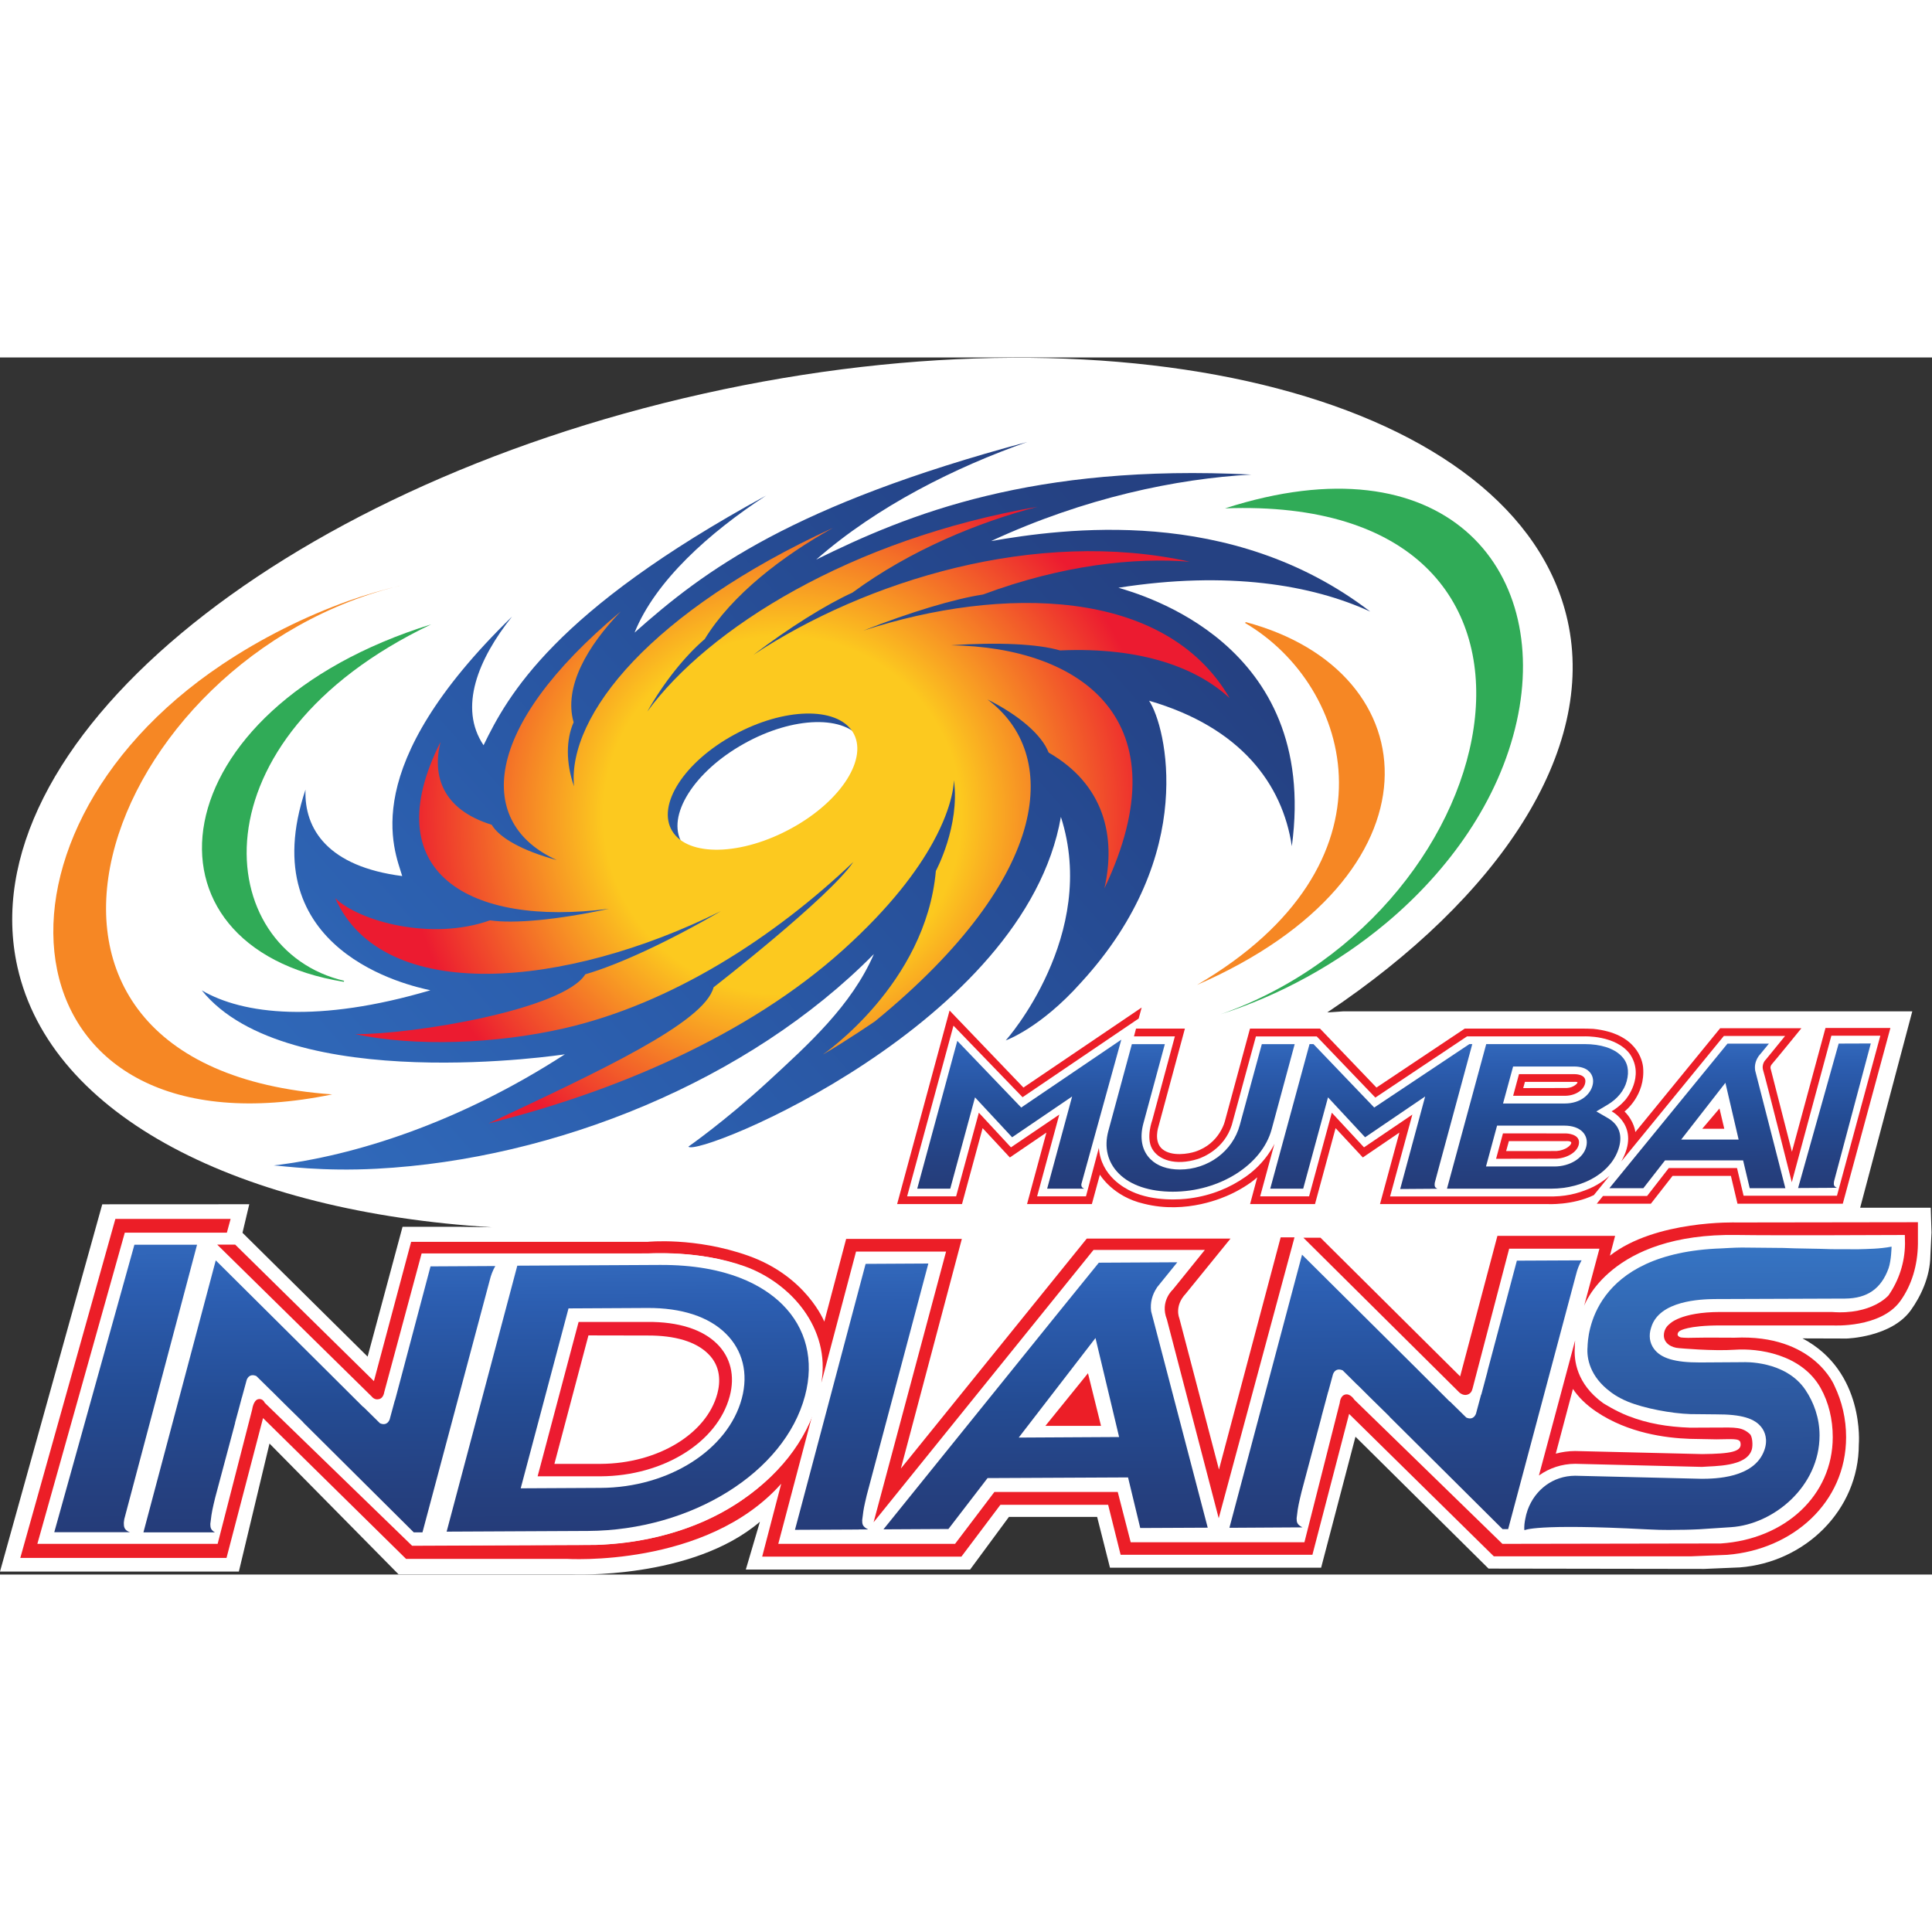 <?xml version="1.0" encoding="UTF-8" standalone="no"?>
<svg xmlns:dc="http://purl.org/dc/elements/1.1/" xmlns:cc="http://creativecommons.org/ns#"
  xmlns:rdf="http://www.w3.org/1999/02/22-rdf-syntax-ns#" xmlns:svg="http://www.w3.org/2000/svg"
  xmlns="http://www.w3.org/2000/svg" viewBox="0 0 917.013 577.68" height="50px" width="50px" xml:space="preserve"
  id="svg2" version="1.1">
  <rect x="0" y="0" width="917.013" height="577.68" fill="#333333" stroke="none"/>
  <defs id="defs6">
    <clipPath id="clipPath22" clipPathUnits="userSpaceOnUse">
      <path id="path20"
        d="m 974.52,1456.69 c 287.59,33.76 660.95,152.36 1036.93,395.75 0,0 -245.98,-37.9 -531.69,-27.97 -285.28,9.68 -609.393,66.95 -761.209,255.57 146.808,-86.14 415.229,-117.36 813.929,0.41 -34.93,7.69 -195.24,41.72 -322.23,147.63 -126.07,104.94 -218.57,280.3 -122.44,566.89 -5.47,-141.42 80.97,-274.16 344.35,-307.85 -13.74,46.74 -55.11,142.85 -22.92,296.18 32.23,152.18 137.86,359.07 414.08,627.88 -120.67,-150.97 -191.63,-324.41 -101.51,-458.21 42.79,87.87 104.94,207.31 252.55,357.26 145.64,148.05 375.84,325.81 753.12,531.47 -201.76,-131.52 -393.84,-303.38 -467.98,-487.7 124.12,110.55 264.99,225.02 480.24,339.4 213.51,113.28 500.19,227.5 917.46,339.21 -253.07,-88.97 -532.73,-227.23 -751.03,-418.73 162.79,80.5 356.34,166.74 606.2,226.92 249.06,60.15 554.64,95.42 943.07,75.89 -266.36,-14.82 -593.06,-82.27 -926.53,-236.77 126.29,21.92 340.79,53.86 583.6,33.51 243.19,-20.53 518,-94.03 766.53,-284.68 -207.21,95.57 -508.38,145.91 -896.62,84.98 38.71,-11.75 216.59,-61.16 372.51,-195.55 157.23,-135.9 294.26,-359.51 244.93,-724.73 -33.09,221.14 -182.2,423.32 -508.27,517.91 30.78,-46.02 73.44,-182.64 58.35,-363.13 -14.91,-182.66 -91.29,-412.05 -300.55,-640.13 -144.98,-162.88 -268.13,-206.16 -268.13,-206.16 0,0 84.08,93.84 149.93,241.48 65.84,146.33 113.86,344.44 46.35,554.32 -64.08,-367.69 -383.7,-669.93 -694.08,-876.01 -314.7,-209.29 -617,-318.02 -632.34,-298.1 0,0 129.95,90.78 279.83,228.34 148.39,136.64 300.83,273.51 380.82,457.49 -445.4,-451.69 -1135.39,-730.83 -1769.89,-764.43 -195.47,-10.44 -331.15,9.76 -367.36,11.66 z" />
    </clipPath>
    <linearGradient id="linearGradient34" spreadMethod="pad"
      gradientTransform="matrix(-3692.68,-3324.91,3324.91,-3692.68,3966.71,3705.26)" gradientUnits="userSpaceOnUse"
      y2="0" x2="1" y1="0" x1="0">
      <stop id="stop24" offset="0" style="stop-opacity:1;stop-color:#254182" />
      <stop id="stop26" offset="0.116" style="stop-opacity:1;stop-color:#25478d" />
      <stop id="stop28" offset="0.491" style="stop-opacity:1;stop-color:#2b5dac" />
      <stop id="stop30" offset="0.8" style="stop-opacity:1;stop-color:#326dbe" />
      <stop id="stop32" offset="1" style="stop-opacity:1;stop-color:#3674c3" />
    </linearGradient>
    <clipPath id="clipPath46" clipPathUnits="userSpaceOnUse">
      <path id="path44"
        d="m 2819.94,2658.19 v 0 c -178.51,-98.74 -370.27,-103.62 -426.53,-10.51 -55.86,92.44 43.04,246.11 221.21,342.94 176.24,96.15 363.96,100.63 421.37,10.19 57.62,-91.12 -38.4,-244.81 -216.05,-342.62 z m 221.47,-117.03 v 0 0 z m 1336.93,579.62 c -114.61,197.86 -318.24,297.94 -553.82,328.39 -235.61,30.38 -504.52,-7.78 -750.11,-87.99 169.29,66.7 324.82,113.07 425.89,128.44 284.42,105.85 540.44,132.43 736.02,116.78 -273.91,60.67 -562.73,43.69 -832.19,-21.27 -270.47,-65.31 -522.81,-178.66 -721.51,-310.44 128.62,97.76 257.54,178.19 352.63,221.65 208.22,152.84 449.46,250.92 659.7,305.88 -335.02,-58.09 -627.13,-166.36 -862.91,-296.27 -237.81,-131.18 -419.09,-285.1 -527.08,-432.9 59.2,104.51 134.61,198.14 204.33,257.77 96.94,158.58 277.02,295.79 456.25,395.93 -321.95,-148.05 -557.96,-314.3 -710.36,-474.53 -153.72,-162.04 -223.2,-318.79 -211.29,-445.56 -29.3,83.57 -28.59,166.43 -1.36,228 -36.21,126.13 49.44,272.01 167.7,394.49 -249.51,-208.3 -378.48,-396.31 -408.95,-548.84 -30.71,-154.5 37.94,-271.45 181.27,-336.15 -121.52,32.44 -204.32,79.19 -231.71,125.62 -175.53,54.29 -212.36,174.53 -182.41,294.45 -233.7,-463.46 101.92,-658.25 599.74,-593.62 -185.83,-39.96 -339.87,-53.62 -423.54,-41.14 -208.02,-74.14 -464.73,-4.04 -551.01,78.95 84.65,-190.34 289.66,-271.03 543.35,-269.31 253.71,1.91 554.25,86.25 829.77,223.07 -186.55,-108.59 -364.31,-190.69 -482.65,-224.88 -77.72,-125.21 -611.14,-214.34 -819.64,-213.11 213.92,-45.03 500.42,-35.16 745.48,21.03 383.79,88.39 746.77,323.99 1028.44,591.97 0,0 0.76,0.83 1.71,2.07 -0.22,-0.75 -0.95,-1.24 -1.71,-2.07 -85.56,-126.44 -497.53,-446.22 -497.53,-446.22 -32.45,-126.03 -407.75,-299.42 -801.1,-484.54 443.37,110.39 921.05,309.69 1264.12,619.45 167.18,150.94 263.43,281.45 318.21,381.34 75.71,137.53 74.31,219.47 74.31,219.47 0,0 0,0.41 0.39,0.5 21.77,-162.22 -64.41,-321.77 -64.41,-321.77 -35.95,-403.84 -402.57,-653.87 -402.57,-653.87 83.14,48.09 186.12,118.58 186.12,118.58 318.79,260.95 483.7,500.96 535.59,698.73 51.16,195.64 -6.51,351.46 -135.39,447.07 114.32,-57.03 193.88,-126.97 217.85,-189.03 197.88,-113.95 240.61,-298.58 198.61,-483.4 143.46,301.24 120.94,516.58 5.97,656.62 -114.02,138.87 -321.08,205.65 -552.58,208.72 168.09,11.66 310.38,4.79 388.45,-18.29 293.36,13.05 489.4,-63.83 603.93,-169.77 v 0 z" />
    </clipPath>
    <radialGradient id="radialGradient56" spreadMethod="pad"
      gradientTransform="matrix(1818.13,0,0,1818.13,2785.98,2704.32)" gradientUnits="userSpaceOnUse" r="1" cy="0" cx="0"
      fy="0" fx="0">
      <stop id="stop48" offset="0" style="stop-opacity:1;stop-color:#fcc91f" />
      <stop id="stop50" offset="0.35" style="stop-opacity:1;stop-color:#fcc91f" />
      <stop id="stop52" offset="0.74" style="stop-opacity:1;stop-color:#ec1b30" />
      <stop id="stop54" offset="1" style="stop-opacity:1;stop-color:#ec1b30" />
    </radialGradient>
    <clipPath id="clipPath76" clipPathUnits="userSpaceOnUse">
      <path id="path74"
        d="m 4175.91,1363.18 c -82.14,0 -150.33,22.6 -191.98,64.54 -39.87,39.74 -53.25,93.36 -37.39,151.88 l 83.72,309.02 h 117.41 l -76.53,-282.71 c -13.92,-51.71 -5.01,-96.84 25.25,-126.77 24.13,-24.26 60.45,-37 104.61,-37 100.6,0 188.34,65.13 213.54,158.33 l 78.48,288.15 h 117 l -82.07,-303.4 c -34.44,-126.79 -185.68,-222.04 -352.04,-222.04 v 0 z" />
    </clipPath>
    <linearGradient id="linearGradient88" spreadMethod="pad"
      gradientTransform="matrix(-2.754,526.192,-526.192,-2.754,4276.84,1363.69)" gradientUnits="userSpaceOnUse"
      y2="0" x2="1" y1="0" x1="0">
      <stop id="stop78" offset="0" style="stop-opacity:1;stop-color:#253c79" />
      <stop id="stop80" offset="0.184" style="stop-opacity:1;stop-color:#254181" />
      <stop id="stop82" offset="0.483" style="stop-opacity:1;stop-color:#244c94" />
      <stop id="stop84" offset="0.859" style="stop-opacity:1;stop-color:#2c5eb1" />
      <stop id="stop86" offset="1" style="stop-opacity:1;stop-color:#3268bb" />
    </linearGradient>
    <clipPath id="clipPath98" clipPathUnits="userSpaceOnUse">
      <path id="path96"
        d="m 5986.25,1548.89 h 204.51 l -47.08,202.1 z m 244.02,-173.31 -23.55,99.16 h -278.01 l -77.26,-99.16 h -120.92 l 335.19,410.42 85.31,104.34 h 147.53 l -36.68,-44.53 -0.71,-1.23 c -9.67,-14.58 -14.01,-30.62 -11.84,-46.92 l 0.09,-1.99 107.75,-420.09 h -126.9 z" />
    </clipPath>
    <linearGradient id="linearGradient110" spreadMethod="pad"
      gradientTransform="matrix(-2.7,515.83,-515.83,-2.7,6043.85,1373.93)" gradientUnits="userSpaceOnUse" y2="0"
      x2="1" y1="0" x1="0">
      <stop id="stop100" offset="0" style="stop-opacity:1;stop-color:#253c79" />
      <stop id="stop102" offset="0.184" style="stop-opacity:1;stop-color:#254181" />
      <stop id="stop104" offset="0.483" style="stop-opacity:1;stop-color:#244c94" />
      <stop id="stop106" offset="0.859" style="stop-opacity:1;stop-color:#2c5eb1" />
      <stop id="stop108" offset="1" style="stop-opacity:1;stop-color:#3268bb" />
    </linearGradient>
    <clipPath id="clipPath124" clipPathUnits="userSpaceOnUse">
      <path id="path122"
        d="m 5351.91,1677.24 h 219.54 c 56.63,0 90.36,31.79 98.99,63.58 5.29,18.94 1.08,37.72 -11.91,50.31 -11.8,11.93 -30.23,17.89 -54.8,17.89 h -215.95 z m -60.69,-224.27 h 243.5 c 54.72,0 102.38,29.13 113.16,69.42 5.64,20.87 0.87,40.15 -13.29,54.46 -13.93,13.84 -36.28,21.61 -64.17,21.61 h -239.74 z m -138.92,-79.02 139.75,514.82 h 350.29 c 57.25,0 103.64,-14.81 130.64,-41.97 22.88,-22.74 29.36,-53.13 19.16,-90.52 -9.03,-33.1 -33.08,-62.81 -67.56,-83.16 l -40.47,-24.09 40.47,-23.36 c 38.91,-22.58 52.89,-58.17 40.74,-102.85 -23.86,-87.89 -123.44,-148.87 -242.35,-148.87 H 5152.3 Z" />
    </clipPath>
    <linearGradient id="linearGradient136" spreadMethod="pad"
      gradientTransform="matrix(-2.703,516.026,-516.026,-2.703,5475.65,1373.68)" gradientUnits="userSpaceOnUse" y2="0"
      x2="1" y1="0" x1="0">
      <stop id="stop126" offset="0" style="stop-opacity:1;stop-color:#253c79" />
      <stop id="stop128" offset="0.184" style="stop-opacity:1;stop-color:#254181" />
      <stop id="stop130" offset="0.483" style="stop-opacity:1;stop-color:#244c94" />
      <stop id="stop132" offset="0.859" style="stop-opacity:1;stop-color:#2c5eb1" />
      <stop id="stop134" offset="1" style="stop-opacity:1;stop-color:#3268bb" />
    </linearGradient>
    <clipPath id="clipPath148" clipPathUnits="userSpaceOnUse">
      <path id="path146"
        d="m 6529.73,1393.71 c 0,0.59 0.41,3.48 0.85,6.7 l 130.8,490.59 -114.42,-0.41 -144.39,-514.34 h 4.64 l 116.32,0.68 0.65,0.24 h 0.09 16.3 c -10.43,4.95 -10.84,9.58 -10.84,16.54 z" />
    </clipPath>
    <linearGradient id="linearGradient160" spreadMethod="pad"
      gradientTransform="matrix(-2.671,513.594,-513.594,-2.671,6533.32,1376.91)" gradientUnits="userSpaceOnUse"
      y2="0" x2="1" y1="0" x1="0">
      <stop id="stop150" offset="0" style="stop-opacity:1;stop-color:#253c79" />
      <stop id="stop152" offset="0.184" style="stop-opacity:1;stop-color:#254181" />
      <stop id="stop154" offset="0.483" style="stop-opacity:1;stop-color:#244c94" />
      <stop id="stop156" offset="0.859" style="stop-opacity:1;stop-color:#2c5eb1" />
      <stop id="stop158" offset="1" style="stop-opacity:1;stop-color:#3268bb" />
    </linearGradient>
    <clipPath id="clipPath170" clipPathUnits="userSpaceOnUse">
      <path id="path168"
        d="m 5108.37,1389.17 c 0,0.16 0.2,3.07 0.49,6.05 l 18.03,67.17 115.5,426.38 h -10.26 l -338.95,-225.86 -216.31,225.86 h -13.96 l -139.93,-514.82 h 117.36 l 88.34,325.13 132.07,-142.1 213.87,145.33 -88.9,-329.55 117.6,0.83 14.82,0.18 c -9.57,4.63 -9.77,8.78 -9.77,15.4 z" />
    </clipPath>
    <linearGradient id="linearGradient182" spreadMethod="pad"
      gradientTransform="matrix(-2.711,517.692,-517.692,-2.711,4884.05,1372.23)" gradientUnits="userSpaceOnUse"
      y2="0" x2="1" y1="0" x1="0">
      <stop id="stop172" offset="0" style="stop-opacity:1;stop-color:#253c79" />
      <stop id="stop174" offset="0.184" style="stop-opacity:1;stop-color:#254181" />
      <stop id="stop176" offset="0.483" style="stop-opacity:1;stop-color:#244c94" />
      <stop id="stop178" offset="0.859" style="stop-opacity:1;stop-color:#2c5eb1" />
      <stop id="stop180" offset="1" style="stop-opacity:1;stop-color:#3268bb" />
    </linearGradient>
    <clipPath id="clipPath192" clipPathUnits="userSpaceOnUse">
      <path id="path190"
        d="m 3850.36,1389.17 c 0,0.25 0,0.83 0.22,1.57 l 142.09,513.84 -356.4,-241.67 -227.58,237.38 L 3266,1373.95 h 117.57 l 88.17,325.13 132.08,-142.1 213.74,145.33 -88.95,-328.38 h 5.48 v 0 h 1.51 67.71 41.27 0.81 v 0 h 14.82 c -9.63,4.74 -9.85,8.94 -9.85,15.24 z" />
    </clipPath>
    <linearGradient id="linearGradient204" spreadMethod="pad"
      gradientTransform="matrix(-2.774,529.946,-529.946,-2.774,3630.73,1372.73)" gradientUnits="userSpaceOnUse"
      y2="0" x2="1" y1="0" x1="0">
      <stop id="stop194" offset="0" style="stop-opacity:1;stop-color:#253c79" />
      <stop id="stop196" offset="0.184" style="stop-opacity:1;stop-color:#254181" />
      <stop id="stop198" offset="0.483" style="stop-opacity:1;stop-color:#244c94" />
      <stop id="stop200" offset="0.859" style="stop-opacity:1;stop-color:#2c5eb1" />
      <stop id="stop202" offset="1" style="stop-opacity:1;stop-color:#3268bb" />
    </linearGradient>
    <clipPath id="clipPath222" clipPathUnits="userSpaceOnUse">
      <path id="path220"
        d="m 462.734,150.781 c -21.39,7.188 -21.839,20.168 -21.839,33.848 0,0.652 0.664,6.359 1.644,12.73 L 701.66,1174.41 H 478.59 L 193.27,150.781 Z" />
    </clipPath>
    <linearGradient id="linearGradient234" spreadMethod="pad"
      gradientTransform="matrix(-5.322,1023.51,-1023.51,-5.322,450.127,150.72)" gradientUnits="userSpaceOnUse"
      y2="0" x2="1" y1="0" x1="0">
      <stop id="stop224" offset="0" style="stop-opacity:1;stop-color:#253c79" />
      <stop id="stop226" offset="0.184" style="stop-opacity:1;stop-color:#254181" />
      <stop id="stop228" offset="0.483" style="stop-opacity:1;stop-color:#244c94" />
      <stop id="stop230" offset="0.859" style="stop-opacity:1;stop-color:#2c5eb1" />
      <stop id="stop232" offset="1" style="stop-opacity:1;stop-color:#3268bb" />
    </linearGradient>
    <clipPath id="clipPath252" clipPathUnits="userSpaceOnUse">
      <path id="path250"
        d="m 3627.37,487.68 357.47,1.992 -84.11,352.539 z m 432.73,-322 -43.4,180.14 -500.28,-2.379 -139.33,-181.261 -231.36,-1.231 611.25,757.383 155.63,192.078 279.52,1.49 -71.82,-88.71 -1.03,-1.82 c -17.13,-25.581 -24.02,-54.05 -20.6,-82.511 l 0.54,-2.98 201.18,-769.059 -240.3,-1.14 z" />
    </clipPath>
    <linearGradient id="linearGradient264" spreadMethod="pad"
      gradientTransform="matrix(-4.917,945.613,-945.613,-4.917,3723.06,163.82)" gradientUnits="userSpaceOnUse"
      y2="0" x2="1" y1="0" x1="0">
      <stop id="stop254" offset="0" style="stop-opacity:1;stop-color:#253c79" />
      <stop id="stop256" offset="0.184" style="stop-opacity:1;stop-color:#254181" />
      <stop id="stop258" offset="0.483" style="stop-opacity:1;stop-color:#244c94" />
      <stop id="stop260" offset="0.859" style="stop-opacity:1;stop-color:#2c5eb1" />
      <stop id="stop262" offset="1" style="stop-opacity:1;stop-color:#3268bb" />
    </linearGradient>
    <clipPath id="clipPath274" clipPathUnits="userSpaceOnUse">
      <path id="path272"
        d="m 1854.07,307.02 284.93,1.492 c 242.16,1.226 453.44,135.308 502.44,318.687 23.79,89.551 3.18,171.391 -57.2,230.883 -60.9,60.18 -157.61,91.809 -279.05,91.059 L 2024.32,947.66 1854.07,307.02 Z m -263.75,-154.258 251.63,947.008 508.14,2.63 c 241.08,1.24 369.49,-75.41 434.76,-139.869 86.09,-84.902 115.08,-200.851 81.47,-326.312 -72.29,-272.348 -404.13,-479.008 -772.25,-481 z" />
    </clipPath>
    <linearGradient id="linearGradient286" spreadMethod="pad"
      gradientTransform="matrix(-4.918,945.833,-945.833,-4.918,2236.65,155.96)" gradientUnits="userSpaceOnUse"
      y2="0" x2="1" y1="0" x1="0">
      <stop id="stop276" offset="0" style="stop-opacity:1;stop-color:#253c79" />
      <stop id="stop278" offset="0.184" style="stop-opacity:1;stop-color:#254181" />
      <stop id="stop280" offset="0.483" style="stop-opacity:1;stop-color:#244c94" />
      <stop id="stop282" offset="0.859" style="stop-opacity:1;stop-color:#2c5eb1" />
      <stop id="stop284" offset="1" style="stop-opacity:1;stop-color:#3268bb" />
    </linearGradient>
    <clipPath id="clipPath296" clipPathUnits="userSpaceOnUse">
      <path id="path294"
        d="m 3070.02,193.469 c 0,1.48 3.71,28.39 3.99,30.972 2.03,15.707 9.48,46.188 12.24,58.09 l 219.31,824.909 -223.36,-1.23 -227.47,-856.62 -24.09,-90.391 v 0 l 223.25,1.082 h 3.83 l 0.09,0.27 33.23,0.148 c -20.25,10.02 -21.02,19.121 -21.02,32.77 z" />
    </clipPath>
    <linearGradient id="linearGradient308" spreadMethod="pad"
      gradientTransform="matrix(-4.918,945.851,-945.851,-4.918,3070.56,160.34)" gradientUnits="userSpaceOnUse"
      y2="0" x2="1" y1="0" x1="0">
      <stop id="stop298" offset="0" style="stop-opacity:1;stop-color:#253c79" />
      <stop id="stop300" offset="0.184" style="stop-opacity:1;stop-color:#254181" />
      <stop id="stop302" offset="0.483" style="stop-opacity:1;stop-color:#244c94" />
      <stop id="stop304" offset="0.859" style="stop-opacity:1;stop-color:#2c5eb1" />
      <stop id="stop306" offset="1" style="stop-opacity:1;stop-color:#3268bb" />
    </linearGradient>
    <clipPath id="clipPath318" clipPathUnits="userSpaceOnUse">
      <path id="path316"
        d="M 5401.13,1117.65 5296.79,725.289 v 0 l -0.18,-1.828 -21.85,-81.852 -1.25,-2.14 -17.96,-66.867 c -9,-21.59 -25.56,-17.711 -34.63,-13.512 l -56.75,55.711 c -0.5,0.668 -1.48,1.258 -2.15,1.648 l -1.84,1.36 -100.88,100.589 -5.31,5.411 v 0 l -417.74,415.111 -258.66,-972.49 227.17,1.332 v 0 l 33.07,0.148 c -20.2,10.031 -20.77,19.059 -20.91,32.531 0,1.739 3.69,28.551 3.98,31.278 2.85,19.793 13.62,63.07 13.62,63.07 l 70.74,265.723 H 4705 l 12.93,48.258 11.11,41.472 0.41,0.567 17.04,62.55 c 8.6,21.532 25.58,17.563 34.6,13.52 l 52.18,-51.75 1.19,-0.738 46.49,-46.25 67.09,-65.879 h -0.68 l 402.85,-400.551 h 19.88 l 241.79,906.529 c 4.35,18.11 11.01,34.92 19.71,50.49 l -230.46,-1.08 z" />
    </clipPath>
    <linearGradient id="linearGradient330" spreadMethod="pad"
      gradientTransform="matrix(-5.101,980.996,-980.996,-5.101,5007.1,159.83)" gradientUnits="userSpaceOnUse" y2="0"
      x2="1" y1="0" x1="0">
      <stop id="stop320" offset="0" style="stop-opacity:1;stop-color:#253c79" />
      <stop id="stop322" offset="0.184" style="stop-opacity:1;stop-color:#254181" />
      <stop id="stop324" offset="0.483" style="stop-opacity:1;stop-color:#244c94" />
      <stop id="stop326" offset="0.859" style="stop-opacity:1;stop-color:#2c5eb1" />
      <stop id="stop328" offset="1" style="stop-opacity:1;stop-color:#3268bb" />
    </linearGradient>
    <clipPath id="clipPath340" clipPathUnits="userSpaceOnUse">
      <path id="path338"
        d="m 6428.76,657.172 c 29.64,-43.953 50.16,-99.953 50.16,-161.621 0,-182.071 -163.39,-316.949 -315.27,-326.871 l -113.28,-7.481 c -39.67,-1.969 -68.64,-1.969 -74.44,-1.969 0,0 -51.97,-1.75 -112.14,1.719 -399.18,21.02 -435.72,-3.219 -435.72,-3.219 -1.91,12.989 0.99,30.469 3.36,42.04 1.48,8.621 4.12,19.019 8.15,30.472 26.28,71.906 89.95,121.067 168.81,121.559 l 451.38,-10.922 c 46.2,0.332 186.65,1.75 222.44,101.633 14.09,38.898 0.86,66.547 -8.23,79.199 -24.81,35.168 -74.94,48.91 -162.81,48.668 l -91.79,0.902 c -68.38,2.239 -163.78,20.278 -222.39,44.028 -40.2,16.461 -62.46,35.082 -62.46,35.082 -73.45,54.461 -85.29,120.089 -81.77,159.961 1.12,37.168 13.12,335.098 476.77,350.968 0,0 49.22,2.99 72.67,2.99 l 148.17,-1.42 c 47.16,-2.3 122.19,-2.3 171.43,-4.35 33.68,-0.29 60.32,0 94.17,-0.29 34.61,1.09 75.99,1.09 119.38,9.28 0,0 -0.94,-48.89 -10.67,-76.95 -26.23,-72.67 -75.62,-107.271 -154.96,-107.99 l -466.37,-1.668 c -46.45,-0.75 -194.88,-5.031 -223.72,-100.383 l -0.67,-2.059 c -8.81,-26.98 -5.25,-53.531 10.09,-74.398 24.94,-34.434 75.49,-49.172 164.07,-48.91 l 154.32,0.976 c 0,0 149.73,7.774 221.32,-98.976 z" />
    </clipPath>
    <linearGradient id="linearGradient346" spreadMethod="pad"
      gradientTransform="matrix(-5.261,1004.58,-1004.58,-5.261,6084.06,159.51)" gradientUnits="userSpaceOnUse"
      y2="0" x2="1" y1="0" x1="0">
      <stop id="stop342" offset="0" style="stop-opacity:1;stop-color:#254182" />
      <stop id="stop344" offset="1" style="stop-opacity:1;stop-color:#3674c3" />
    </linearGradient>
    <clipPath id="clipPath366" clipPathUnits="userSpaceOnUse">
      <path id="path364"
        d="M 1532.98,1097.28 1429.04,705.09 v 0 l -0.5,-1.828 -21.82,-82.09 -1.03,-1.82 -18.21,-67.133 c -8.86,-21.418 -25.7,-17.617 -34.59,-13.508 l -56.7,55.891 c -0.66,0.589 -1.57,1.078 -2.06,1.82 l -2.04,1.25 -100.92,100.539 -5.29,5.309 v 0 L 768.254,1118.64 510.746,150.27 h 254.442 c -15.555,8.96 -16.102,17.64 -16.266,30.199 0,1.48 3.73,28.39 3.961,31.062 2.621,19.77 13.527,62.969 13.527,62.969 l 70.934,265.75 h -0.465 l 13.086,48.141 11.094,41.711 0.386,0.648 16.953,62.25 c 8.825,21.691 25.618,17.719 34.516,13.719 l 52.422,-51.688 1.035,-0.769 46.719,-46.512 66.91,-65.809 h -0.7 L 1473.27,150.25 h 31.03 l 239.57,897.94 c 4.28,18.03 10.92,35 19.79,50.32 l -230.68,-1.23 z" />
    </clipPath>
    <linearGradient id="linearGradient378" spreadMethod="pad"
      gradientTransform="matrix(-5.09,972.215,-972.215,-5.09,1139.69,148.33)" gradientUnits="userSpaceOnUse" y2="0"
      x2="1" y1="0" x1="0">
      <stop id="stop368" offset="0" style="stop-opacity:1;stop-color:#253c79" />
      <stop id="stop370" offset="0.184" style="stop-opacity:1;stop-color:#254181" />
      <stop id="stop372" offset="0.483" style="stop-opacity:1;stop-color:#244c94" />
      <stop id="stop374" offset="0.859" style="stop-opacity:1;stop-color:#2c5eb1" />
      <stop id="stop376" offset="1" style="stop-opacity:1;stop-color:#3268bb" />
    </linearGradient>
  </defs>
  <g transform="matrix(1.333,0,0,-1.333,0,577.68)" id="g10">
    <g transform="scale(0.1)" id="g12">
      <path id="path14" style="fill:#ffffff;fill-opacity:1;fill-rule:nonzero;stroke:none"
        d="m 4726.06,2001.57 c 611.45,409.41 959.5,930.1 855.6,1395.48 -175.85,786.26 -1553.95,1148 -3078.14,807.38 C 979.109,3863.95 -113.738,2950.05 62.035,2163.52 181.301,1629.66 854.352,1291.83 1751.58,1236.46 l -118.8,1.82 h -199.44 l -124.39,-462.3 -445.52,440.95 24.148,101.61 -523.48,-0.25 L 0,10.59 H 850.508 L 959.613,466.441 1419.41,0.492 h 617.21 c 0,0 426.8,-19.523 669.22,187.43 L 2655.65,17.781 h 798.68 l 138.14,187.36 h 314.13 l 45.71,-180.821 h 751.83 l 122.32,466.418 473.8,-469.558 768.15,-1.168 126.88,5.379 c 232.14,18.039 423.42,204.078 423.42,437.8 0,0 22.86,259.778 -200.46,377.629 l 156.97,-0.488 c 0,0 159.33,4.137 228.84,101.039 34.81,48.649 68.52,118.339 69.44,193.809 l 4.05,83.02 -2.81,87.9 H 6623.5 l 185.64,699.36 H 4784.03 l -57.97,-3.89 v 0" />
      <g id="g16">
        <g clip-path="url(#clipPath22)" id="g18">
          <path id="path36" style="fill:url(#linearGradient34);fill-opacity:1;fill-rule:nonzero;stroke:none"
            d="m 974.52,1456.69 c 287.59,33.76 660.95,152.36 1036.93,395.75 0,0 -245.98,-37.9 -531.69,-27.97 -285.28,9.68 -609.393,66.95 -761.209,255.57 146.808,-86.14 415.229,-117.36 813.929,0.41 -34.93,7.69 -195.24,41.72 -322.23,147.63 -126.07,104.94 -218.57,280.3 -122.44,566.89 -5.47,-141.42 80.97,-274.16 344.35,-307.85 -13.74,46.74 -55.11,142.85 -22.92,296.18 32.23,152.18 137.86,359.07 414.08,627.88 -120.67,-150.97 -191.63,-324.41 -101.51,-458.21 42.79,87.87 104.94,207.31 252.55,357.26 145.64,148.05 375.84,325.81 753.12,531.47 -201.76,-131.52 -393.84,-303.38 -467.98,-487.7 124.12,110.55 264.99,225.02 480.24,339.4 213.51,113.28 500.19,227.5 917.46,339.21 -253.07,-88.97 -532.73,-227.23 -751.03,-418.73 162.79,80.5 356.34,166.74 606.2,226.92 249.06,60.15 554.64,95.42 943.07,75.89 -266.36,-14.82 -593.06,-82.27 -926.53,-236.77 126.29,21.92 340.79,53.86 583.6,33.51 243.19,-20.53 518,-94.03 766.53,-284.68 -207.21,95.57 -508.38,145.91 -896.62,84.98 38.71,-11.75 216.59,-61.16 372.51,-195.55 157.23,-135.9 294.26,-359.51 244.93,-724.73 -33.09,221.14 -182.2,423.32 -508.27,517.91 30.78,-46.02 73.44,-182.64 58.35,-363.13 -14.91,-182.66 -91.29,-412.05 -300.55,-640.13 -144.98,-162.88 -268.13,-206.16 -268.13,-206.16 0,0 84.08,93.84 149.93,241.48 65.84,146.33 113.86,344.44 46.35,554.32 -64.08,-367.69 -383.7,-669.93 -694.08,-876.01 -314.7,-209.29 -617,-318.02 -632.34,-298.1 0,0 129.95,90.78 279.83,228.34 148.39,136.64 300.83,273.51 380.82,457.49 -445.4,-451.69 -1135.39,-730.83 -1769.89,-764.43 -195.47,-10.44 -331.15,9.76 -367.36,11.66 v 0" />
        </g>
      </g>
      <path id="path38" style="fill:#ffffff;fill-opacity:1;fill-rule:nonzero;stroke:none"
        d="m 3070.37,2968.43 c -57.68,93.02 -245.97,88.64 -421.98,-10.43 -177.76,-99.31 -276.33,-257.3 -220.55,-351.98 56.66,-95.91 248.28,-90.86 426.91,10.76 177.46,100.48 272.54,258.39 215.62,351.65" />
      <g id="g40">
        <g clip-path="url(#clipPath46)" id="g42">
          <path id="path58" style="fill:url(#radialGradient56);fill-opacity:1;fill-rule:nonzero;stroke:none"
            d="m 2819.94,2658.19 v 0 c -178.51,-98.74 -370.27,-103.62 -426.53,-10.51 -55.86,92.44 43.04,246.11 221.21,342.94 176.24,96.15 363.96,100.63 421.37,10.19 57.62,-91.12 -38.4,-244.81 -216.05,-342.62 z m 221.47,-117.03 v 0 0 z m 1336.93,579.62 c -114.61,197.86 -318.24,297.94 -553.82,328.39 -235.61,30.38 -504.52,-7.78 -750.11,-87.99 169.29,66.7 324.82,113.07 425.89,128.44 284.42,105.85 540.44,132.43 736.02,116.78 -273.91,60.67 -562.73,43.69 -832.19,-21.27 -270.47,-65.31 -522.81,-178.66 -721.51,-310.44 128.62,97.76 257.54,178.19 352.63,221.65 208.22,152.84 449.46,250.92 659.7,305.88 -335.02,-58.09 -627.13,-166.36 -862.91,-296.27 -237.81,-131.18 -419.09,-285.1 -527.08,-432.9 59.2,104.51 134.61,198.14 204.33,257.77 96.94,158.58 277.02,295.79 456.25,395.93 -321.95,-148.05 -557.96,-314.3 -710.36,-474.53 -153.72,-162.04 -223.2,-318.79 -211.29,-445.56 -29.3,83.57 -28.59,166.43 -1.36,228 -36.21,126.13 49.44,272.01 167.7,394.49 -249.51,-208.3 -378.48,-396.31 -408.95,-548.84 -30.71,-154.5 37.94,-271.45 181.27,-336.15 -121.52,32.44 -204.32,79.19 -231.71,125.62 -175.53,54.29 -212.36,174.53 -182.41,294.45 -233.7,-463.46 101.92,-658.25 599.74,-593.62 -185.83,-39.96 -339.87,-53.62 -423.54,-41.14 -208.02,-74.14 -464.73,-4.04 -551.01,78.95 84.65,-190.34 289.66,-271.03 543.35,-269.31 253.71,1.91 554.25,86.25 829.77,223.07 -186.55,-108.59 -364.31,-190.69 -482.65,-224.88 -77.72,-125.21 -611.14,-214.34 -819.64,-213.11 213.92,-45.03 500.42,-35.16 745.48,21.03 383.79,88.39 746.77,323.99 1028.44,591.97 0,0 0.76,0.83 1.71,2.07 -0.22,-0.75 -0.95,-1.24 -1.71,-2.07 -85.56,-126.44 -497.53,-446.22 -497.53,-446.22 -32.45,-126.03 -407.75,-299.42 -801.1,-484.54 443.37,110.39 921.05,309.69 1264.12,619.45 167.18,150.94 263.43,281.45 318.21,381.34 75.71,137.53 74.31,219.47 74.31,219.47 0,0 0,0.41 0.39,0.5 21.77,-162.22 -64.41,-321.77 -64.41,-321.77 -35.95,-403.84 -402.57,-653.87 -402.57,-653.87 83.14,48.09 186.12,118.58 186.12,118.58 318.79,260.95 483.7,500.96 535.59,698.73 51.16,195.64 -6.51,351.46 -135.39,447.07 114.32,-57.03 193.88,-126.97 217.85,-189.03 197.88,-113.95 240.61,-298.58 198.61,-483.4 143.46,301.24 120.94,516.58 5.97,656.62 -114.02,138.87 -321.08,205.65 -552.58,208.72 168.09,11.66 310.38,4.79 388.45,-18.29 293.36,13.05 489.4,-63.83 603.93,-169.77 v 0 0" />
        </g>
      </g>
      <path id="path60" style="fill:#f68724;fill-opacity:1;fill-rule:nonzero;stroke:none"
        d="m 4435.44,3391.5 c 661.31,-176.11 714.84,-905.21 -173.59,-1292.18 737.09,430.77 554.5,1064.11 171.85,1288.7 l 1.74,3.48 v 0" />
      <path id="path62" style="fill:#30ab57;fill-opacity:1;fill-rule:nonzero;stroke:none"
        d="m 4346.66,1995.03 c 1043.57,368.03 1365.69,1851.72 15.35,1801.33 778.56,250.9 1160.13,-212.22 1038.76,-758.26 -62.96,-283.67 -243.62,-532.36 -463.08,-716.66 -176.91,-148.47 -383.63,-260.02 -591.03,-326.41" />
      <path id="path64" style="fill:#30ab57;fill-opacity:1;fill-rule:nonzero;stroke:none"
        d="M 1223.66,2110.58 C 463.777,2233.79 557.996,3079.5 1535.62,3383.46 675.18,2973.06 756.363,2224.01 1225.61,2114.05 l -1.95,-3.47 v 0" />
      <path id="path66" style="fill:#f68724;fill-opacity:1;fill-rule:nonzero;stroke:none"
        d="M 1436.46,3523.99 C 359.215,3271.66 -164.684,1806.18 1182.82,1709.67 22.633,1471.08 -137.953,2619.36 791.055,3240.62 c 138.23,92.51 293.625,170.64 450.765,226.68 62.81,22.34 127.29,40.79 194.64,56.69 v 0" />
      <path id="path68" style="fill:#ffffff;fill-opacity:1;fill-rule:nonzero;stroke:none"
        d="m 4031.74,1964 -391.66,-265.66 -1.68,3.22 -243.37,252.84 -164.99,-607.76 h 174.42 l 80.93,297.76 114.33,-123.32 172.1,116.62 -78.93,-291.06 h 173.94 L 4031.74,1964" />
      <g id="g70">
        <g clip-path="url(#clipPath76)" id="g72">
          <path id="path90" style="fill:url(#linearGradient88);fill-opacity:1;fill-rule:nonzero;stroke:none"
            d="m 4175.91,1363.18 c -82.14,0 -150.33,22.6 -191.98,64.54 -39.87,39.74 -53.25,93.36 -37.39,151.88 l 83.72,309.02 h 117.41 l -76.53,-282.71 c -13.92,-51.71 -5.01,-96.84 25.25,-126.77 24.13,-24.26 60.45,-37 104.61,-37 100.6,0 188.34,65.13 213.54,158.33 l 78.48,288.15 h 117 l -82.07,-303.4 c -34.44,-126.79 -185.68,-222.04 -352.04,-222.04 v 0 0" />
        </g>
      </g>
      <g id="g92">
        <g clip-path="url(#clipPath98)" id="g94">
          <path id="path112" style="fill:url(#linearGradient110);fill-opacity:1;fill-rule:nonzero;stroke:none"
            d="m 5986.25,1548.89 h 204.51 l -47.08,202.1 z m 244.02,-173.31 -23.55,99.16 h -278.01 l -77.26,-99.16 h -120.92 l 335.19,410.42 85.31,104.34 h 147.53 l -36.68,-44.53 -0.71,-1.23 c -9.67,-14.58 -14.01,-30.62 -11.84,-46.92 l 0.09,-1.99 107.75,-420.09 h -126.9 v 0" />
        </g>
      </g>
      <path id="path114" style="fill:#ffffff;fill-opacity:1;fill-rule:nonzero;stroke:none"
        d="m 6695.36,1918.64 h -174.35 v 0 l -154.23,-569.79 h 174.12 l 154.46,569.79" />
      <path id="path116" style="fill:#ffffff;fill-opacity:1;fill-rule:nonzero;stroke:none"
        d="m 5643.89,1748.16 c -5.61,-21.76 -30.3,-43.34 -72.44,-43.34 H 5387.9 l 20.79,76.97 h 195.06 c 11.55,0 27.32,-1.75 35.52,-9.94 7.84,-7.71 6.36,-18.15 4.62,-23.69 z m -22.56,-218.64 c -7.39,-27.9 -44.83,-49.16 -86.61,-49.16 h -207.57 l 24.46,90.53 h 218.81 c 20.1,0 35.95,-4.9 44.59,-13.65 8.93,-8.85 8.39,-19.86 6.32,-27.72 z m 197.41,219.8 c 15.81,58.95 -5.62,96.09 -26.65,116.84 -31.82,32.29 -85.15,50.09 -149.75,50.09 h -371.29 l -154.71,-569.61 h 406.63 c 131.26,0 241.86,69.33 269.05,169.13 15.33,57.37 -4.26,104.79 -53.56,133.67 40.26,23.99 69.23,59.25 80.28,99.88" />
      <g id="g118">
        <g clip-path="url(#clipPath124)" id="g120">
          <path id="path138" style="fill:url(#linearGradient136);fill-opacity:1;fill-rule:nonzero;stroke:none"
            d="m 5351.91,1677.24 h 219.54 c 56.63,0 90.36,31.79 98.99,63.58 5.29,18.94 1.08,37.72 -11.91,50.31 -11.8,11.93 -30.23,17.89 -54.8,17.89 h -215.95 z m -60.69,-224.27 h 243.5 c 54.72,0 102.38,29.13 113.16,69.42 5.64,20.87 0.87,40.15 -13.29,54.46 -13.93,13.84 -36.28,21.61 -64.17,21.61 h -239.74 z m -138.92,-79.02 139.75,514.82 h 350.29 c 57.25,0 103.64,-14.81 130.64,-41.97 22.88,-22.74 29.36,-53.13 19.16,-90.52 -9.03,-33.1 -33.08,-62.81 -67.56,-83.16 l -40.47,-24.09 40.47,-23.36 c 38.91,-22.58 52.89,-58.17 40.74,-102.85 -23.86,-87.89 -123.44,-148.87 -242.35,-148.87 H 5152.3 v 0" />
        </g>
      </g>
      <path id="path140" style="fill:#ffffff;fill-opacity:1;fill-rule:nonzero;stroke:none"
        d="m 4949.73,1346.64 h 174.02 l 154.69,569.61 h -54.64 l -326.54,-217.91 -208.79,217.91 h -46.83 l -154.53,-569.61 h 174.2 l 80.93,297.76 114.63,-123.32 172.12,116.62 -79.26,-291.06" />
      <g id="g142">
        <g clip-path="url(#clipPath148)" id="g144">
          <path id="path162" style="fill:url(#linearGradient160);fill-opacity:1;fill-rule:nonzero;stroke:none"
            d="m 6529.73,1393.71 c 0,0.59 0.41,3.48 0.85,6.7 l 130.8,490.59 -114.42,-0.41 -144.39,-514.34 h 4.64 l 116.32,0.68 0.65,0.24 h 0.09 16.3 c -10.43,4.95 -10.84,9.58 -10.84,16.54 v 0" />
        </g>
      </g>
      <g id="g164">
        <g clip-path="url(#clipPath170)" id="g166">
          <path id="path184" style="fill:url(#linearGradient182);fill-opacity:1;fill-rule:nonzero;stroke:none"
            d="m 5108.37,1389.17 c 0,0.16 0.2,3.07 0.49,6.05 l 18.03,67.17 115.5,426.38 h -10.26 l -338.95,-225.86 -216.31,225.86 h -13.96 l -139.93,-514.82 h 117.36 l 88.34,325.13 132.07,-142.1 213.87,145.33 -88.9,-329.55 117.6,0.83 14.82,0.18 c -9.57,4.63 -9.77,8.78 -9.77,15.4 v 0" />
        </g>
      </g>
      <g id="g186">
        <g clip-path="url(#clipPath192)" id="g188">
          <path id="path206" style="fill:url(#linearGradient204);fill-opacity:1;fill-rule:nonzero;stroke:none"
            d="m 3850.36,1389.17 c 0,0.25 0,0.83 0.22,1.57 l 142.09,513.84 -356.4,-241.67 -227.58,237.38 L 3266,1373.95 h 117.57 l 88.17,325.13 132.08,-142.1 213.74,145.33 -88.95,-328.38 h 5.48 v 0 h 1.51 67.71 41.27 0.81 v 0 h 14.82 c -9.63,4.74 -9.85,8.94 -9.85,15.24 v 0" />
        </g>
      </g>
      <path id="path208" style="fill:#ec1e27;fill-opacity:1;fill-rule:nonzero;stroke:none"
        d="M 2781.69,323.332 2713.92,63.879 h 709.47 L 3562.17,248.34 h 383.61 l 44.44,-177.918 h 682.94 L 4803.78,571.941 5319,64.941 h 704.1 l 127.03,5.231 c 232.11,18.289 423.35,185.367 423.35,419.168 0,65.121 -14.73,126.949 -41.2,182.172 0,0 -72.62,184.789 -355.6,171.789 0,0 -117.45,0.75 -146,-0.231 -28.29,-1.351 -48.52,1.399 -48.52,1.399 8.05,-0.418 -6.35,0.472 -8.39,8.41 -1.39,6.133 3.12,12.68 8.58,15.07 0,0 25.8,19.031 143.33,19.031 117.45,0 401.31,0 401.31,0 0,0 169.08,-10 239.17,86.489 41.14,56.781 62.05,128.361 63.03,203.661 v 77.38 l -646.73,-0.89 c 0,0 -286.93,9.18 -449.96,-118.2 l 18.45,70.44 H 5331.87 L 5199.15,705.582 4702.04,1199.29 h -60.99 l 555.91,-551.649 c 0,0 12.34,-11 26.29,-7.52 12.04,3.141 17.36,10.828 20.14,22.18 2.74,11.48 130.35,498.009 130.35,498.009 h 321.4 l -54.58,-203.9 c 0,0 90.01,260.53 544.93,252.65 127.3,-2.22 597.13,0 597.13,0 l 0.57,-31.43 c -0.73,-68.12 -22.41,-131.16 -58.51,-183.321 0,0 -58.51,-70.489 -202.5,-59.418 h -395.95 c -144.15,0 -181.85,-43.11 -181.85,-43.11 -12.04,-9.281 -19.86,-23.832 -19.86,-40.222 0,-27.879 26.48,-43.618 53.58,-45.368 0,0 120.76,-11.179 199.94,-5.691 79.74,5.691 235.77,-13.91 304.79,-136.379 28.68,-51.43 43.07,-111.652 43.07,-174.801 0,-207.808 -170.18,-363.629 -398.65,-378.699 l -777.58,-1.351 -527.44,513.519 c 0,0 -13.81,22.52 -32.1,18.223 -18.1,-4.043 -19.57,-29.461 -19.57,-29.461 L 4644.67,114.98 H 4026.1 l -46.13,179.09 h -439.15 l -140.1,-184.8 h -629.47 l 120.16,454.839 c 0,0 -148.72,-432.398 -770.74,-458.879 l -653.19,-2.808 -524.82,509.129 c 0,0 -6.945,17.07 -23.707,12.648 -16.879,-4.129 -21.008,-36.34 -21.008,-36.34 L 774.973,109.27 h -641.95 l 311.325,1107.99 363.48,0.09 13.317,48.91 H 410.828 L 72.266,59.16 H 806.539 L 936.598,557.102 1445.81,55.809 h 570.91 c 0.01,0.031 498.1,-32.727 764.97,267.523" />
      <path id="path210" style="fill:#ec1e27;fill-opacity:1;fill-rule:nonzero;stroke:none"
        d="M 773.508,1174.67 1323.89,633.52 c 0,0 9.39,-12.93 24.78,-9.04 16.71,2.489 19.41,24.5 19.41,24.5 l 133.2,494.4 h 807.56 c 0,0 180.87,12.17 342.85,-45.84 161.97,-57.94 307.12,-220.071 272.65,-415.54 l 123.8,468.02 h 320.57 L 3110.67,186.199 3893.64,1155.8 h 396.46 l -113.93,-141.11 c 0,0 -46.84,-41.19 -21.33,-105.94 l 184.65,-708.309 269.83,1000.109 h -49.23 L 4340.38,373.898 4199.2,912.801 c 0,0 -18.87,42.801 22.75,87.07 l 159.54,196.309 H 3869.66 L 3207.77,377.461 3424.85,1195.2 h -411.91 l -77.89,-294.708 c 0,0 -63.11,161.038 -270.67,234.688 -189.61,67.3 -359.09,49.4 -359.09,49.4 h -841.4 L 1331.4,688.699 837.543,1174.67 h -64.035 v 0" />
      <path id="path212" style="fill:#ffffff;fill-opacity:1;fill-rule:nonzero;stroke:none"
        d="m 2139.5,394.07 c 201.92,1.18 376.47,106.282 414.82,250.192 10.56,39.547 13.44,96.738 -33.06,141.937 -43.53,43.11 -117.75,65.36 -214.76,64.883 l -211.21,0.41 L 1974.1,394.07 h 165.4 v 0" />
      <path id="path214" style="fill:#ffffff;fill-opacity:1;fill-rule:nonzero;stroke:none"
        d="M 2598.32,634.84 C 2554.61,470.711 2361.96,351.141 2139.63,349.789 l -225.32,-0.059 145.94,549.739 h 246.04 c 109.08,0.75 194.65,-26.321 246.92,-78.028 48.33,-47.73 64.47,-114.109 45.11,-186.601 z m 219.54,355.941 c -71.61,70.749 -210.57,154.149 -467.24,152.839 l -542.73,-2.73 -273.6,-1037.12 561,1.82 c 398.66,-0.899 738.63,223.461 815.99,514.672 37.84,142.34 4.71,273.758 -93.42,370.519" />
      <g id="g216">
        <g clip-path="url(#clipPath222)" id="g218">
          <path id="path236" style="fill:url(#linearGradient234);fill-opacity:1;fill-rule:nonzero;stroke:none"
            d="m 462.734,150.781 c -21.39,7.188 -21.839,20.168 -21.839,33.848 0,0.652 0.664,6.359 1.644,12.73 L 701.66,1174.41 H 478.59 L 193.27,150.781 h 269.464" />
        </g>
      </g>
      <path id="path238" style="fill:#ec1b30;fill-opacity:1;fill-rule:nonzero;stroke:none"
        d="M 2598.32,634.84 C 2554.61,470.711 2361.96,351.141 2139.63,349.789 l -225.32,-0.059 145.94,549.739 h 246.04 c 109.08,0.75 194.65,-26.321 246.92,-78.028 48.33,-47.73 64.47,-114.109 45.11,-186.601 v 0" />
      <path id="path240" style="fill:#ffffff;fill-opacity:1;fill-rule:nonzero;stroke:none"
        d="m 2139.5,394.07 c 201.92,1.18 376.47,106.282 414.82,250.192 10.56,39.547 13.44,96.738 -33.06,141.937 -43.53,43.11 -117.75,65.36 -214.76,64.883 l -211.21,0.41 L 1974.1,394.07 h 165.4 v 0" />
      <path id="path242" style="fill:#ec1e27;fill-opacity:1;fill-rule:nonzero;stroke:none"
        d="M 3920.43,529.422 H 3722.37 L 3874,716.75 Z" />
      <path id="path244" style="fill:#ec1b30;fill-opacity:1;fill-rule:nonzero;stroke:none"
        d="m 6060.67,428.93 -452.28,10.91 c -23.77,-0.07 -46.83,-3.469 -68.67,-9.34 l 61.1,230.371 c 18.47,-27.711 45.4,-55.582 83.9,-81.422 112.49,-75.539 245.02,-93.187 331.4,-96.25 l 96.08,-1.808 c 54.25,0.41 81.6,4.359 84.91,-11.102 7.83,-33.398 -34.89,-40.207 -136.44,-41.359 z m 170.01,71.422 c -27.45,24.988 -49.8,23.48 -119.55,22.988 l -93.26,-0.418 c -81.62,3 -151.14,14.82 -220.69,41.887 -43.94,16.961 -87.82,44.929 -89.17,45.761 -94.77,68.692 -103.87,152.75 -100.54,198.442 0,5.218 0.25,13.75 1.09,24.488 L 5479.7,352.699 c 36.76,26.223 81.21,41.371 128.75,41.602 l 451.91,-10.992 c 43.25,3.711 160.09,-0.579 177.53,62.55 4.16,15.243 1.96,46.36 -7.21,54.493 v 0" />
      <g id="g246">
        <g clip-path="url(#clipPath252)" id="g248">
          <path id="path266" style="fill:url(#linearGradient264);fill-opacity:1;fill-rule:nonzero;stroke:none"
            d="m 3627.37,487.68 357.47,1.992 -84.11,352.539 z m 432.73,-322 -43.4,180.14 -500.28,-2.379 -139.33,-181.261 -231.36,-1.231 611.25,757.383 155.63,192.078 279.52,1.49 -71.82,-88.71 -1.03,-1.82 c -17.13,-25.581 -24.02,-54.05 -20.6,-82.511 l 0.54,-2.98 201.18,-769.059 -240.3,-1.14 v 0" />
        </g>
      </g>
      <g id="g268">
        <g clip-path="url(#clipPath274)" id="g270">
          <path id="path288" style="fill:url(#linearGradient286);fill-opacity:1;fill-rule:nonzero;stroke:none"
            d="m 1854.07,307.02 284.93,1.492 c 242.16,1.226 453.44,135.308 502.44,318.687 23.79,89.551 3.18,171.391 -57.2,230.883 -60.9,60.18 -157.61,91.809 -279.05,91.059 L 2024.32,947.66 1854.07,307.02 Z m -263.75,-154.258 251.63,947.008 508.14,2.63 c 241.08,1.24 369.49,-75.41 434.76,-139.869 86.09,-84.902 115.08,-200.851 81.47,-326.312 -72.29,-272.348 -404.13,-479.008 -772.25,-481 l -503.75,-2.457" />
        </g>
      </g>
      <g id="g290">
        <g clip-path="url(#clipPath296)" id="g292">
          <path id="path310" style="fill:url(#linearGradient308);fill-opacity:1;fill-rule:nonzero;stroke:none"
            d="m 3070.02,193.469 c 0,1.48 3.71,28.39 3.99,30.972 2.03,15.707 9.48,46.188 12.24,58.09 l 219.31,824.909 -223.36,-1.23 -227.47,-856.62 -24.09,-90.391 v 0 l 223.25,1.082 h 3.83 l 0.09,0.27 33.23,0.148 c -20.25,10.02 -21.02,19.121 -21.02,32.77" />
        </g>
      </g>
      <g id="g312">
        <g clip-path="url(#clipPath318)" id="g314">
          <path id="path332" style="fill:url(#linearGradient330);fill-opacity:1;fill-rule:nonzero;stroke:none"
            d="M 5401.13,1117.65 5296.79,725.289 v 0 l -0.18,-1.828 -21.85,-81.852 -1.25,-2.14 -17.96,-66.867 c -9,-21.59 -25.56,-17.711 -34.63,-13.512 l -56.75,55.711 c -0.5,0.668 -1.48,1.258 -2.15,1.648 l -1.84,1.36 -100.88,100.589 -5.31,5.411 v 0 l -417.74,415.111 -258.66,-972.49 227.17,1.332 v 0 l 33.07,0.148 c -20.2,10.031 -20.77,19.059 -20.91,32.531 0,1.739 3.69,28.551 3.98,31.278 2.85,19.793 13.62,63.07 13.62,63.07 l 70.74,265.723 H 4705 l 12.93,48.258 11.11,41.472 0.41,0.567 17.04,62.55 c 8.6,21.532 25.58,17.563 34.6,13.52 l 52.18,-51.75 1.19,-0.738 46.49,-46.25 67.09,-65.879 h -0.68 l 402.85,-400.551 h 19.88 l 241.79,906.529 c 4.35,18.11 11.01,34.92 19.71,50.49 l -230.46,-1.08 v 0" />
        </g>
      </g>
      <g id="g334">
        <g clip-path="url(#clipPath340)" id="g336">
          <path id="path348" style="fill:url(#linearGradient346);fill-opacity:1;fill-rule:nonzero;stroke:none"
            d="m 6428.76,657.172 c 29.64,-43.953 50.16,-99.953 50.16,-161.621 0,-182.071 -163.39,-316.949 -315.27,-326.871 l -113.28,-7.481 c -39.67,-1.969 -68.64,-1.969 -74.44,-1.969 0,0 -51.97,-1.75 -112.14,1.719 -399.18,21.02 -435.72,-3.219 -435.72,-3.219 -1.91,12.989 0.99,30.469 3.36,42.04 1.48,8.621 4.12,19.019 8.15,30.472 26.28,71.906 89.95,121.067 168.81,121.559 l 451.38,-10.922 c 46.2,0.332 186.65,1.75 222.44,101.633 14.09,38.898 0.86,66.547 -8.23,79.199 -24.81,35.168 -74.94,48.91 -162.81,48.668 l -91.79,0.902 c -68.38,2.239 -163.78,20.278 -222.39,44.028 -40.2,16.461 -62.46,35.082 -62.46,35.082 -73.45,54.461 -85.29,120.089 -81.77,159.961 1.12,37.168 13.12,335.098 476.77,350.968 0,0 49.22,2.99 72.67,2.99 l 148.17,-1.42 c 47.16,-2.3 122.19,-2.3 171.43,-4.35 33.68,-0.29 60.32,0 94.17,-0.29 34.61,1.09 75.99,1.09 119.38,9.28 0,0 -0.94,-48.89 -10.67,-76.95 -26.23,-72.67 -75.62,-107.271 -154.96,-107.99 l -466.37,-1.668 c -46.45,-0.75 -194.88,-5.031 -223.72,-100.383 l -0.67,-2.059 c -8.81,-26.98 -5.25,-53.531 10.09,-74.398 24.94,-34.434 75.49,-49.172 164.07,-48.91 l 154.32,0.976 c 0,0 149.73,7.774 221.32,-98.976 v 0" />
        </g>
      </g>
      <path id="path350" style="fill:#ec1e27;fill-opacity:1;fill-rule:nonzero;stroke:none"
        d="m 4054.53,1979.81 10.59,39.16 -420.97,-284.94 -262.99,274.35 -186.74,-689.29 h 231 l 73.39,270.44 97.01,-104.43 130.15,88.63 -68.95,-254.64 h 230.79 l 28.59,104.78 c 0,0 46.03,-78.38 157.12,-103.63 152.32,-38.3 285.14,23.17 307.94,33.79 26.94,12.23 70.11,37.07 95.3,60.48 l -25.55,-95.42 h 231.17 l 73.27,270.44 97.01,-104.43 130.22,88.63 -69.08,-254.64 h 595.75 c 0,0 89.98,-4.97 165.8,32.02 l 56.18,69.27 c 0,0 -30.22,-28.64 -72.33,-46.25 -42.22,-17.78 -86.23,-29.8 -151.61,-27.78 h -557.86 l 79.26,291.38 -172.12,-116.62 -114.63,123.3 -80.92,-297.76 h -174.21 l 50.73,186.88 c 0,0 -28.52,-65.23 -102.13,-116.87 -55.66,-39.04 -121.03,-66.63 -198.58,-77.19 -31.15,-4.31 -128.29,-12.43 -207.85,24.66 -23.91,11.18 -109.34,54.43 -116.51,155.25 l -45.94,-172.73 h -173.94 l 78.93,291.09 -172.07,-116.62 -114.36,123.29 -80.93,-297.76 h -174.4 l 164.97,607.77 245.99,-254.79 413.51,280.18 v 0" />
      <path id="path352" style="fill:#ec1e27;fill-opacity:1;fill-rule:nonzero;stroke:none"
        d="m 4045.09,1943.9 -7.28,-27.56 h 145.62 l -80.65,-298.84 c 0,0 -22.68,-60.67 -0.74,-100.72 21.76,-39.71 82.01,-62.64 163.48,-36.99 17.42,5.71 93.56,35.34 120.49,120.58 3,9.87 43.84,161.62 43.84,161.62 l 42.13,154.11 h 216.49 l 208.79,-217.76 326.57,217.92 h 415.89 c 0,0 112.76,5.38 164.02,-62.97 54.35,-80.62 -15.27,-161.88 -15.27,-161.88 0,0 -20.36,-25.26 -50.01,-41.97 0,0 105.23,-53.11 34.59,-178.36 l 365.12,446.65 h 218.1 l -68.64,-84.16 c 0,0 -16.92,-14.97 -9.18,-39.48 8.11,-25.55 101.66,-397.21 101.66,-397.21 l 140.9,521.76 h 174.38 L 6540.9,1348.85 h -332.44 l -23.42,98.49 h -242.98 l -77.2,-99.38 h -157.07 l -22.23,-27.57 h 192.69 l 77.35,99.13 h 207.7 l 23.41,-99.13 h 374.96 l 169.52,625.75 h -231.12 l -119.48,-440.71 -75.14,293.21 c 0,0 -4.69,9.1 3.89,18.87 8.79,9.46 104.96,127.71 104.96,127.71 h -289.25 l -302.06,-369.76 c 0,0 -3.17,38.08 -38.49,73.4 0,0 75.08,56.54 66.13,157.17 -2.25,24.31 -22.54,121.07 -177.23,136.97 -10.3,0.9 -37.13,0.9 -37.13,0.9 H 5215.54 L 4901.2,1734.03 4700.25,1943.9 h -249.39 l -88.56,-326.65 c 0,0 -17.58,-82.42 -106.84,-111.56 -23.37,-7.62 -82.9,-18.2 -116.1,8.7 -33.26,26.73 -13.99,82.27 -13.99,82.27 l 93.71,347.24 h -173.99 v 0" />
      <path id="path354" style="fill:#ec1e27;fill-opacity:1;fill-rule:nonzero;stroke:none"
        d="m 5578.97,1732.44 -155.23,-0.32 6.13,22.17 h 173.86 c 0,0 10.57,0.67 13.16,-1.23 2.69,-2.07 -13.16,-19.78 -37.92,-20.62 z m 27.75,49.32 h -198.03 l -20.82,-76.96 h 187.91 c 35.74,1.06 67.04,22 69.25,49.74 2.58,27.96 -38.31,27.22 -38.31,27.22 v 0" />
      <path id="path356" style="fill:#ec1e27;fill-opacity:1;fill-rule:nonzero;stroke:none"
        d="m 5542.34,1508.01 -179.42,-0.19 9.82,35.54 h 204.31 c 0,0 18.61,1.47 17.84,-6.65 -0.74,-8.27 -19.93,-26.06 -52.55,-28.7 z m 34.16,62.64 -224.89,0.24 -24.46,-90.52 215.86,0.41 c 39.36,2.48 78.26,25.84 79.43,57.11 1.44,31.93 -45.94,32.76 -45.94,32.76 v 0" />
      <path id="path358" style="fill:#ec1e27;fill-opacity:1;fill-rule:nonzero;stroke:none"
        d="m 6061.16,1587.28 61.42,72.25 17.11,-72.25 z" />
      <g id="g360">
        <g clip-path="url(#clipPath366)" id="g362">
          <path id="path380" style="fill:url(#linearGradient378);fill-opacity:1;fill-rule:nonzero;stroke:none"
            d="M 1532.98,1097.28 1429.04,705.09 v 0 l -0.5,-1.828 -21.82,-82.09 -1.03,-1.82 -18.21,-67.133 c -8.86,-21.418 -25.7,-17.617 -34.59,-13.508 l -56.7,55.891 c -0.66,0.589 -1.57,1.078 -2.06,1.82 l -2.04,1.25 -100.92,100.539 -5.29,5.309 v 0 L 768.254,1118.64 510.746,150.27 h 254.442 c -15.555,8.96 -16.102,17.64 -16.266,30.199 0,1.48 3.73,28.39 3.961,31.062 2.621,19.77 13.527,62.969 13.527,62.969 l 70.934,265.75 h -0.465 l 13.086,48.141 11.094,41.711 0.386,0.648 16.953,62.25 c 8.825,21.691 25.618,17.719 34.516,13.719 l 52.422,-51.688 1.035,-0.769 46.719,-46.512 66.91,-65.809 h -0.7 L 1473.27,150.25 h 31.03 l 239.57,897.94 c 4.28,18.03 10.92,35 19.79,50.32 l -230.68,-1.23 v 0" />
        </g>
      </g>
    </g>
  </g>
</svg>